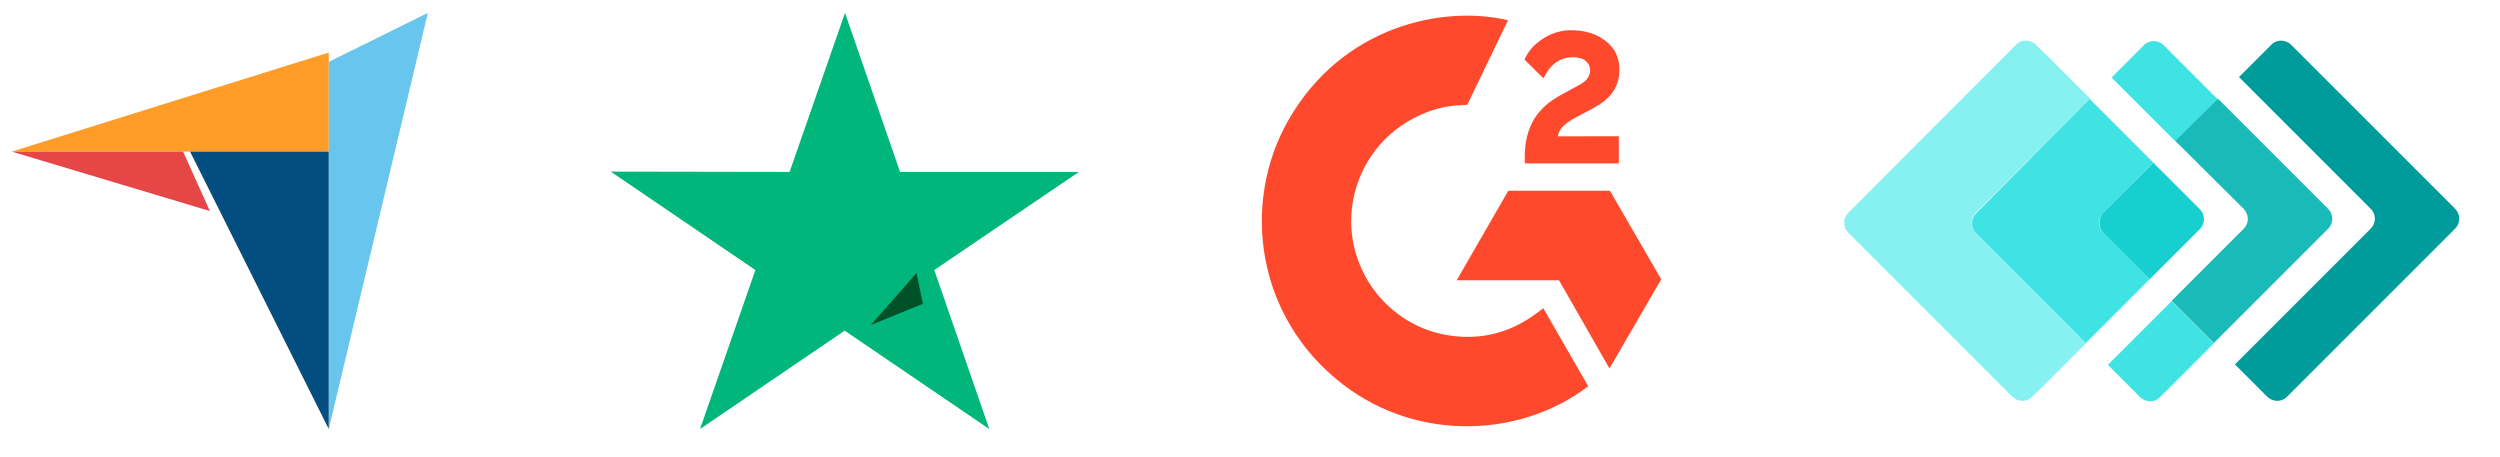 <svg width="82" height="15" viewBox="0 0 82 15" fill="none" xmlns="http://www.w3.org/2000/svg">
<g clip-path="url(#clip0_26_21)">
<path d="M0.385 4.972H6.855H10.784V1.723L0.385 4.972Z" fill="#FF9D28"/>
<path d="M10.784 2.029V14.071L14.033 0.423L10.784 2.029Z" fill="#68C5ED"/>
<path d="M10.783 4.973H6.234L10.783 14.072V4.973Z" fill="#044D80"/>
<path d="M0.385 4.973L6.884 6.922L6.005 4.973H0.385Z" fill="#E54747"/>
<path d="M35.388 5.639H29.522L27.716 0.424L25.899 5.639L20.033 5.629L24.777 8.857L22.961 14.072L27.705 10.845L32.449 14.072L30.644 8.857L35.388 5.639Z" fill="#00B67A"/>
<path d="M30.27 9.965L30.062 8.953L28.564 10.659L30.27 9.965Z" fill="#005128"/>
<path d="M50.619 10.109C51.115 10.969 51.605 11.819 52.094 12.668C49.926 14.327 46.554 14.528 44.057 12.617C41.184 10.416 40.712 6.66 42.25 3.957C44.019 0.847 47.33 0.159 49.462 0.664C49.404 0.789 48.127 3.437 48.127 3.437C48.127 3.437 48.026 3.444 47.969 3.445C47.339 3.472 46.87 3.618 46.367 3.878C45.815 4.166 45.342 4.585 44.989 5.098C44.637 5.611 44.415 6.202 44.344 6.821C44.27 7.448 44.356 8.084 44.596 8.668C44.798 9.162 45.085 9.601 45.469 9.971C46.059 10.54 46.76 10.892 47.573 11.008C48.343 11.119 49.083 11.009 49.777 10.661C50.037 10.53 50.258 10.386 50.517 10.188C50.55 10.167 50.579 10.14 50.619 10.109Z" fill="#FF492C"/>
<path d="M50.624 2.568C50.498 2.445 50.382 2.33 50.266 2.216C50.197 2.147 50.13 2.076 50.059 2.009C50.033 1.985 50.004 1.952 50.004 1.952C50.004 1.952 50.028 1.901 50.038 1.88C50.174 1.607 50.386 1.408 50.639 1.25C50.918 1.073 51.243 0.983 51.573 0.992C51.995 1 52.388 1.105 52.719 1.388C52.964 1.597 53.089 1.863 53.111 2.179C53.148 2.713 52.927 3.122 52.488 3.408C52.23 3.576 51.952 3.706 51.673 3.859C51.52 3.944 51.388 4.019 51.238 4.173C51.106 4.327 51.099 4.472 51.099 4.472L53.097 4.469V5.359H50.013V5.273C50.002 4.836 50.053 4.425 50.253 4.027C50.437 3.663 50.723 3.396 51.067 3.191C51.332 3.033 51.611 2.898 51.876 2.741C52.04 2.644 52.156 2.501 52.155 2.295C52.155 2.118 52.026 1.96 51.842 1.911C51.407 1.794 50.965 1.981 50.735 2.378C50.702 2.436 50.668 2.494 50.624 2.568ZM54.488 9.162L52.805 6.255H49.473L47.779 9.193H51.135L52.791 12.086L54.488 9.162Z" fill="#FF492C"/>
<path d="M80.536 6.854L75.143 1.462C74.957 1.289 74.677 1.289 74.504 1.462L73.439 2.527L77.766 6.854C77.939 7.027 77.939 7.32 77.766 7.493L73.306 11.953L74.371 13.018C74.558 13.192 74.837 13.192 75.01 13.018L80.522 7.506C80.709 7.32 80.709 7.04 80.536 6.854Z" fill="#009C9C"/>
<path d="M71.35 1.864L70.963 1.477C70.777 1.304 70.498 1.304 70.324 1.477L69.259 2.543L69.965 3.248L71.35 4.633L72.734 3.248L71.35 1.864Z" fill="#40E3E3"/>
<path d="M71.23 9.877L69.845 11.262L69.139 11.967L70.204 13.032C70.391 13.206 70.67 13.206 70.843 13.032L71.23 12.646L72.614 11.262L71.23 9.877Z" fill="#40E3E3"/>
<path d="M73.599 6.857C73.772 7.043 73.772 7.323 73.599 7.496L71.23 9.866L72.614 11.251L76.369 7.496C76.542 7.323 76.542 7.03 76.369 6.857L72.747 3.235L71.349 4.62L73.599 6.857Z" fill="#1ABAB8"/>
<path d="M64.799 6.987L68.553 3.233L67.169 1.848L66.769 1.462C66.583 1.289 66.303 1.289 66.13 1.462L60.618 6.987C60.445 7.16 60.445 7.453 60.618 7.626L66.01 13.018C66.197 13.192 66.476 13.192 66.649 13.018L67.049 12.632L68.433 11.248L64.812 7.626C64.626 7.453 64.626 7.174 64.799 6.987Z" fill="#87F0F0"/>
<path d="M68.979 6.986L70.63 5.335L69.246 3.951L68.54 3.245L64.812 7C64.639 7.173 64.639 7.466 64.812 7.639L68.42 11.247L69.126 10.541L70.51 9.157L68.979 7.625C68.806 7.466 68.806 7.173 68.979 6.986Z" fill="#40E3E3"/>
<path d="M68.979 7.627L70.51 9.158L72.161 7.507C72.334 7.334 72.334 7.041 72.161 6.868L70.63 5.337L68.979 6.988C68.819 7.174 68.819 7.454 68.979 7.627Z" fill="#17CFCF"/>
</g>
<defs>
<clipPath id="clip0_26_21">
<rect width="81" height="14" fill="white" transform="translate(0.385 0.071)"/>
</clipPath>
</defs>
</svg>
